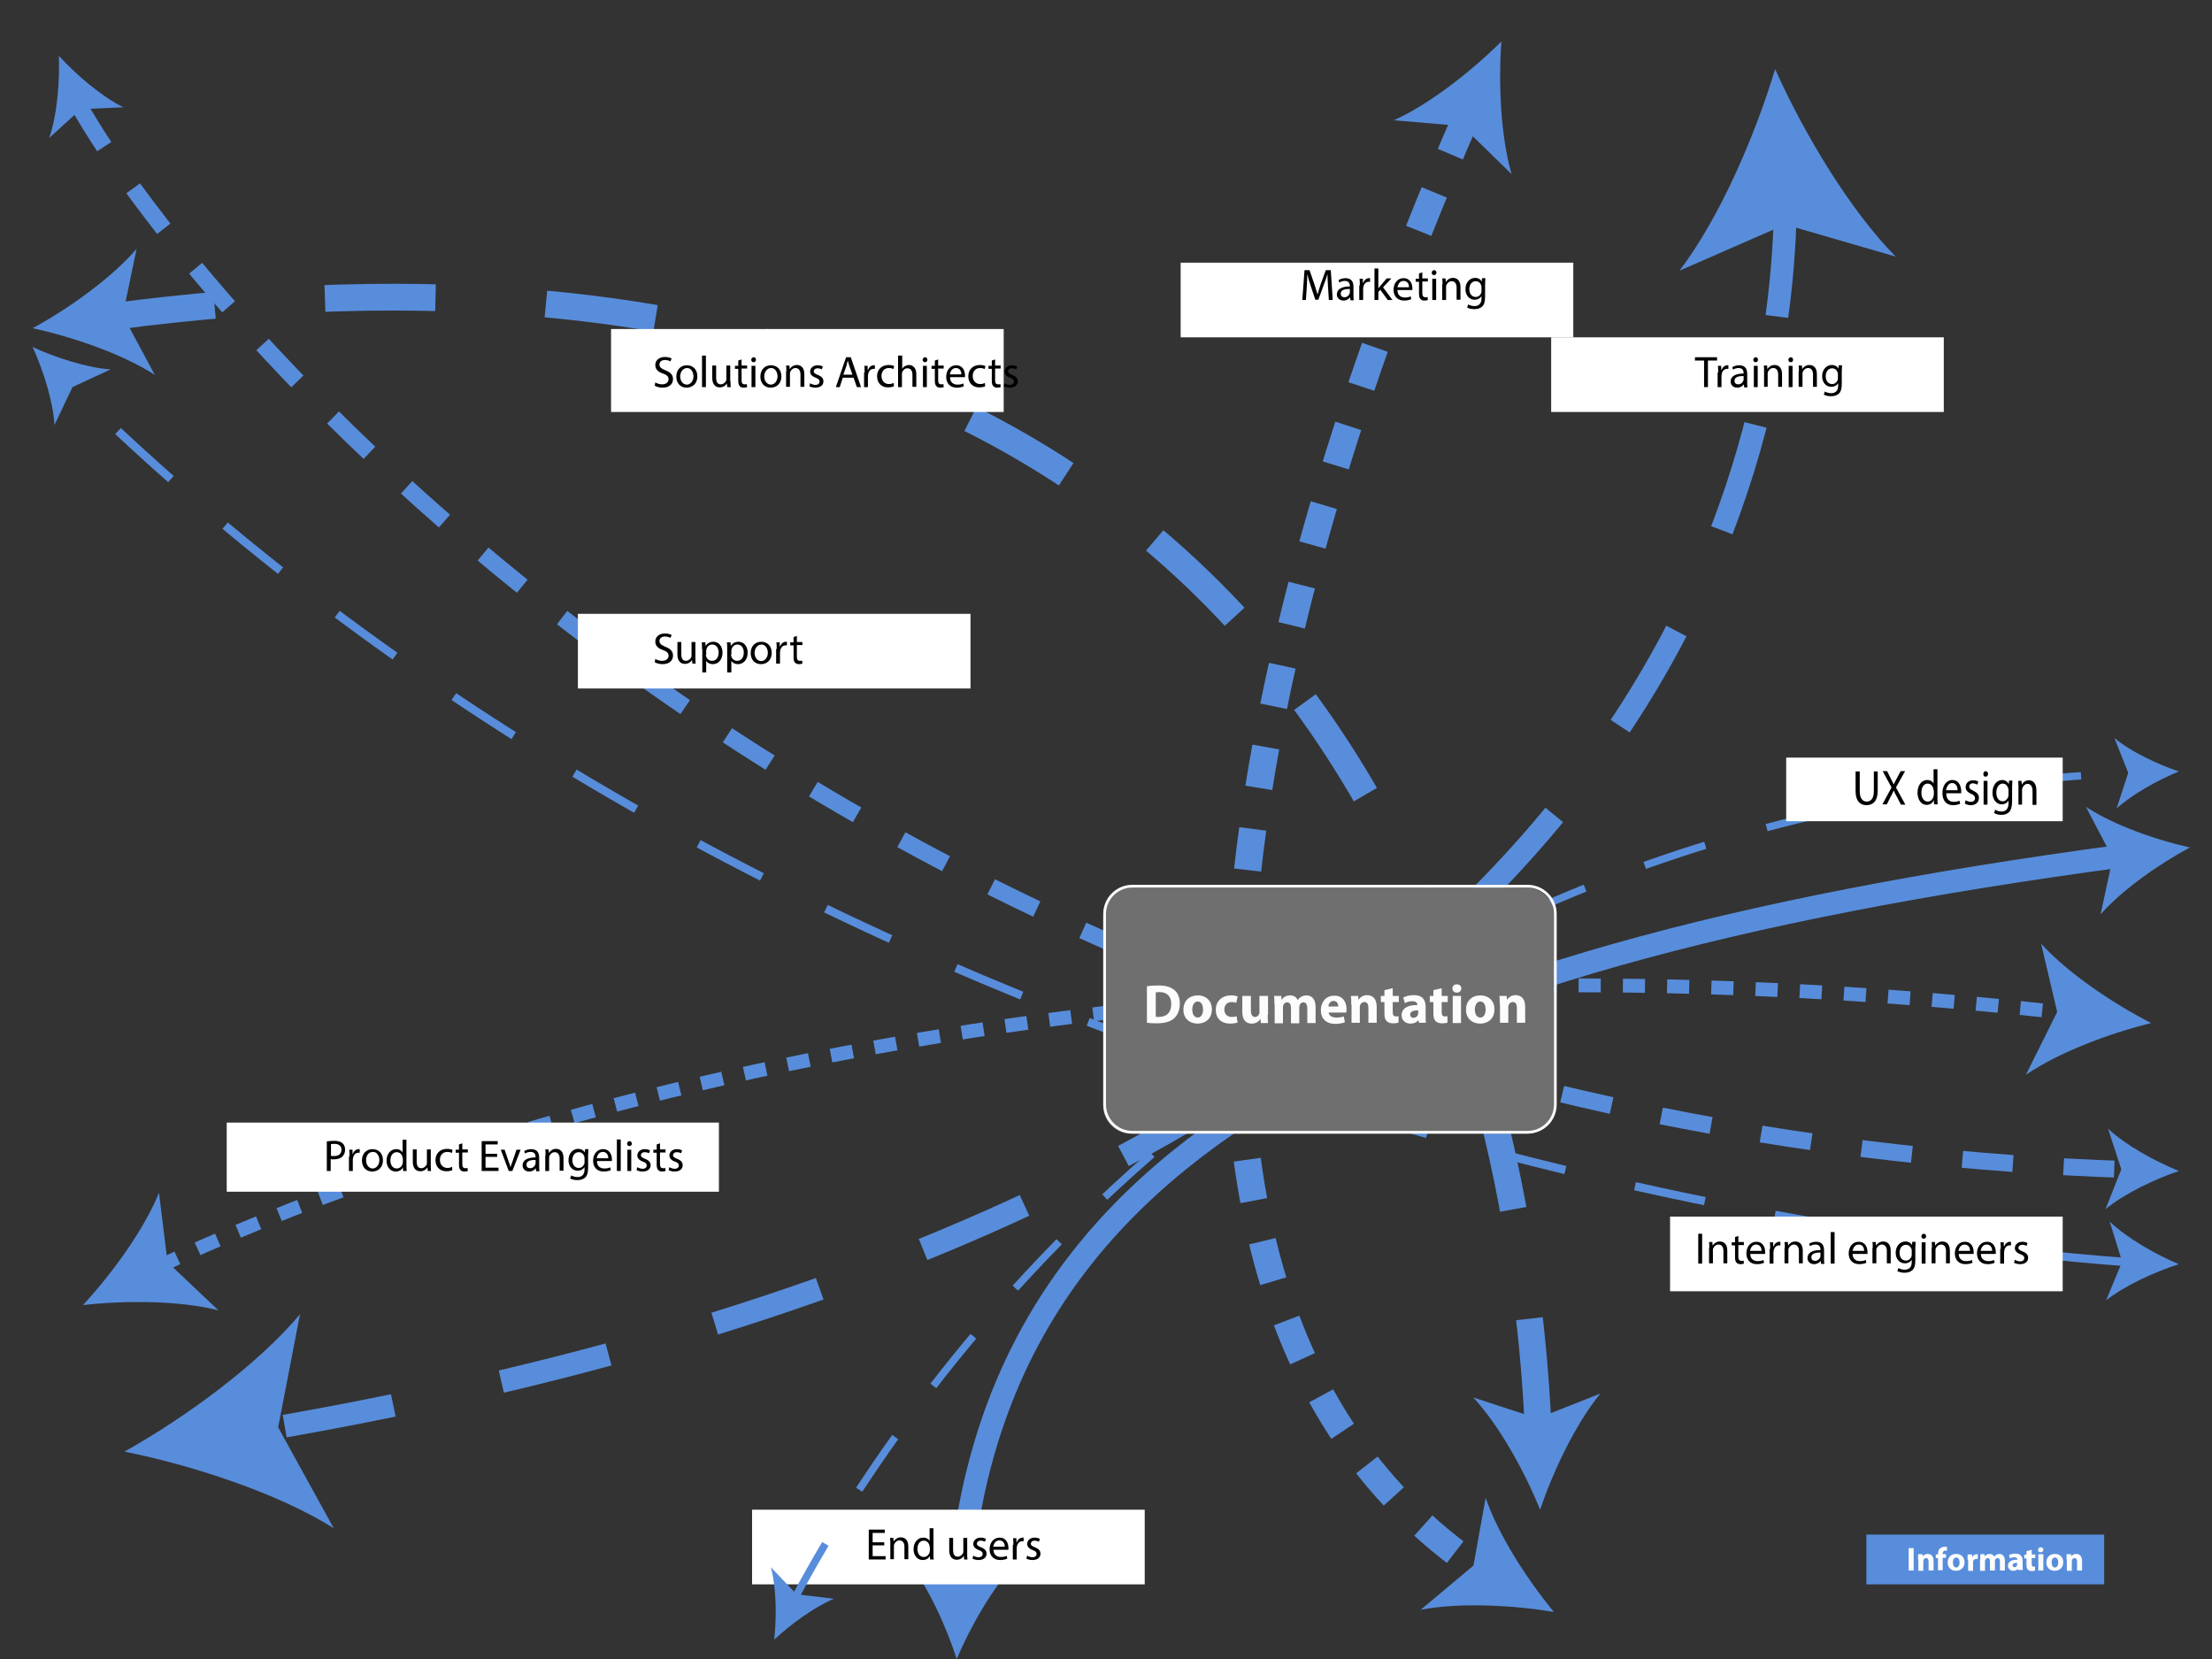 <?xml version="1.0" encoding="utf-8"?>
<!-- Generator: Adobe Illustrator 17.1.0, SVG Export Plug-In . SVG Version: 6.00 Build 0)  -->
<!DOCTYPE svg PUBLIC "-//W3C//DTD SVG 1.1//EN" "http://www.w3.org/Graphics/SVG/1.1/DTD/svg11.dtd">
<svg version="1.1" id="Layer_1" xmlns="http://www.w3.org/2000/svg" xmlns:xlink="http://www.w3.org/1999/xlink" x="0px" y="0px"
	 viewBox="0 0 800 600" enable-background="new 0 0 800 600" xml:space="preserve">
<rect x="0" y="0" width="800" height="600" fill="#333333" stroke="none"/>
<g>
	<g>
		<path fill="none" stroke="#588DDB" stroke-width="8.245" stroke-miterlimit="10" d="M346.9,575.1
			c11.9-154.1,138.9-227.8,420.4-265.5"/>
		<g>
			<path fill="#588DDB" d="M346,600c4.9-11.5,12.9-25.7,21.1-34.3l-19.9,6.2l-19.3-8C335.4,573.3,342.2,588.1,346,600z"/>
		</g>
		<g>
			<path fill="#588DDB" d="M792,306.5c-11,5.9-24.4,15.2-32.3,24.2l4.4-20.4l-9.7-18.5C764.4,298.4,779.8,303.8,792,306.5z"/>
		</g>
	</g>
</g>
<g>
	<g>
		<path fill="none" stroke="#588DDB" stroke-width="9.678" stroke-miterlimit="10" stroke-dasharray="40,40" d="M556.3,516.8
			c-4.7-106.3-50.5-463.6-515.6-402.3"/>
		<g>
			<path fill="#588DDB" d="M557,546c4.7-13.9,12.9-31.2,21.8-42l-22.8,9l-23.2-7.6C542.3,515.6,551.5,532.4,557,546z"/>
		</g>
		<g>
			<path fill="#588DDB" d="M11.8,118.7c12.9-7,28.5-18.1,37.6-28.7l-5,24L56,135.6C44.3,128,26.1,121.8,11.8,118.7z"/>
		</g>
	</g>
</g>
<g>
	<g>
		<path fill="none" stroke="#588DDB" stroke-width="6.116" stroke-miterlimit="10" stroke-dasharray="18.348,18.348" d="
			M28.1,37.4C70.8,114,314,407.5,769.5,423"/>
		<g>
			<path fill="#588DDB" d="M21.3,20.2c0.3,9.3-0.6,21.3-3.5,29.7l11.4-10.4l15.4-0.7C36.7,34.9,27.5,27,21.3,20.2z"/>
		</g>
		<g>
			<path fill="#588DDB" d="M788,423.5c-8.8,3-19.7,8.2-26.5,13.8l5.7-14.4l-4.8-14.7C768.8,414.2,779.4,420,788,423.5z"/>
		</g>
	</g>
</g>
<g>
	<g>
		<path fill="none" stroke="#588DDB" stroke-width="8.245" stroke-miterlimit="10" stroke-dasharray="40,40" d="M645.7,74.6
			c-1.7,107.4-60,358.7-551.5,442.7"/>
		<g>
			<path fill="#588DDB" d="M642,25c-7.2,23.9-20.1,53.9-34.6,72.9l38.2-16.7l40,11.6C668.8,75.8,652.2,47.8,642,25z"/>
		</g>
		<g>
			<path fill="#588DDB" d="M45,525c21.8-12.2,48.2-31.4,63.5-49.7l-7.9,40.9l20.1,36.5C100.5,540,69.5,529.9,45,525z"/>
		</g>
	</g>
</g>
<g>
	<g>
		<path fill="none" stroke="#588DDB" stroke-width="9.848" stroke-miterlimit="10" stroke-dasharray="15,15" d="M530.5,42
			c-42,94.6-165.6,411.7,5.6,526.4"/>
		<g>
			<path fill="#588DDB" d="M543,15c-10.6,10.5-25.8,22.6-38.9,28.5l24.8,2.1L546.7,63C542.7,49.3,541.9,29.9,543,15z"/>
		</g>
		<g>
			<path fill="#588DDB" d="M562,583c-14.7-2.5-34.2-3.5-48.2-0.8l19.1-16l4.4-24.5C541.9,555.2,552.5,571.5,562,583z"/>
		</g>
	</g>
</g>
<g>
	<g>
		<path fill="none" stroke="#588DDB" stroke-width="5.009" stroke-miterlimit="10" stroke-dasharray="8,8" d="M56.9,458.3
			c78.3-37,323.8-133,691.1-91.9"/>
		<g>
			<path fill="#588DDB" d="M30,472c15.1-1.7,34.9-1.7,49,1.9l-18.4-17.4l-3.1-25.1C52,444.9,40.3,460.9,30,472z"/>
		</g>
		<g>
			<path fill="#588DDB" d="M778,370c-14.7,3.6-33.3,10.5-45.3,18.7L744,366l-5.8-24.7C748,352.1,764.5,363.1,778,370z"/>
		</g>
	</g>
</g>
<rect x="561" y="122" fill="#FFFFFF" width="142" height="27"/>
<rect x="209" y="222" fill="#FFFFFF" width="142" height="27"/>
<g>
	<path d="M237,238.3c0.6,0.4,1.5,0.7,2.5,0.7c1.4,0,2.3-0.8,2.3-1.8c0-1-0.6-1.6-2-2.1c-1.8-0.6-2.8-1.5-2.8-3.1
		c0-1.7,1.4-2.9,3.5-2.9c1.1,0,1.9,0.3,2.4,0.5l-0.4,1.1c-0.4-0.2-1.1-0.5-2-0.5c-1.5,0-2,0.9-2,1.6c0,1,0.7,1.5,2.1,2.1
		c1.8,0.7,2.8,1.6,2.8,3.2c0,1.7-1.2,3.1-3.8,3.1c-1,0-2.2-0.3-2.8-0.7L237,238.3z"/>
	<path d="M251.5,237.9c0,0.8,0,1.5,0.1,2.1h-1.2l-0.1-1.3h0c-0.4,0.6-1.2,1.4-2.6,1.4c-1.2,0-2.7-0.7-2.7-3.4v-4.5h1.4v4.3
		c0,1.5,0.4,2.5,1.7,2.5c0.9,0,1.6-0.7,1.9-1.3c0.1-0.2,0.1-0.5,0.1-0.7v-4.8h1.4V237.9z"/>
	<path d="M253.9,234.8c0-1,0-1.8-0.1-2.5h1.3l0.1,1.3h0c0.6-0.9,1.5-1.5,2.8-1.5c1.9,0,3.3,1.6,3.3,3.9c0,2.8-1.7,4.2-3.5,4.2
		c-1,0-1.9-0.4-2.4-1.2h0v4.2h-1.4V234.8z M255.3,236.8c0,0.2,0,0.4,0.1,0.6c0.3,1,1.1,1.6,2.1,1.6c1.5,0,2.4-1.2,2.4-3
		c0-1.6-0.8-2.9-2.3-2.9c-1,0-1.9,0.7-2.1,1.7c0,0.2-0.1,0.4-0.1,0.6V236.8z"/>
	<path d="M263,234.8c0-1,0-1.8-0.1-2.5h1.3l0.1,1.3h0c0.6-0.9,1.5-1.5,2.8-1.5c1.9,0,3.3,1.6,3.3,3.9c0,2.8-1.7,4.2-3.5,4.2
		c-1,0-1.9-0.4-2.4-1.2h0v4.2H263V234.8z M264.4,236.8c0,0.2,0,0.4,0.1,0.6c0.3,1,1.1,1.6,2.1,1.6c1.5,0,2.4-1.2,2.4-3
		c0-1.6-0.8-2.9-2.3-2.9c-1,0-1.9,0.7-2.1,1.7c0,0.2-0.1,0.4-0.1,0.6V236.8z"/>
	<path d="M279.1,236.1c0,2.9-2,4.1-3.9,4.1c-2.1,0-3.7-1.5-3.7-4c0-2.6,1.7-4.1,3.8-4.1C277.6,232.1,279.1,233.7,279.1,236.1z
		 M272.9,236.1c0,1.7,1,3,2.4,3c1.3,0,2.4-1.3,2.4-3c0-1.3-0.7-3-2.3-3S272.9,234.7,272.9,236.1z"/>
	<path d="M280.9,234.7c0-0.9,0-1.7-0.1-2.4h1.2l0,1.5h0.1c0.4-1,1.2-1.7,2.1-1.7c0.2,0,0.3,0,0.4,0v1.3c-0.1,0-0.3,0-0.5,0
		c-1,0-1.7,0.8-1.9,1.8c0,0.2-0.1,0.4-0.1,0.7v4.1h-1.4V234.7z"/>
	<path d="M288.2,230v2.2h2v1.1h-2v4.2c0,1,0.3,1.5,1.1,1.5c0.4,0,0.6,0,0.8-0.1l0.1,1.1c-0.3,0.1-0.7,0.2-1.2,0.2
		c-0.7,0-1.2-0.2-1.5-0.6c-0.4-0.4-0.5-1.1-0.5-2v-4.2h-1.2v-1.1h1.2v-1.9L288.2,230z"/>
</g>
<rect x="82" y="406" fill="#FFFFFF" width="178" height="25"/>
<rect x="427" y="95" fill="#FFFFFF" width="142" height="27"/>
<g>
	<path d="M480.3,103.8c-0.1-1.5-0.2-3.3-0.2-4.7h0c-0.4,1.3-0.8,2.6-1.4,4.1l-1.9,5.2h-1.1l-1.7-5.1c-0.5-1.5-0.9-2.9-1.2-4.2h0
		c0,1.3-0.1,3.2-0.2,4.8l-0.3,4.6h-1.3l0.8-10.8h1.8l1.8,5.2c0.4,1.3,0.8,2.5,1.1,3.6h0c0.3-1.1,0.7-2.3,1.1-3.6l1.9-5.2h1.8
		l0.7,10.8h-1.4L480.3,103.8z"/>
	<path d="M488.4,108.5l-0.1-1h0c-0.4,0.6-1.3,1.2-2.4,1.2c-1.6,0-2.4-1.1-2.4-2.2c0-1.9,1.7-2.9,4.7-2.9v-0.2c0-0.6-0.2-1.8-1.8-1.8
		c-0.7,0-1.5,0.2-2,0.6l-0.3-0.9c0.6-0.4,1.6-0.7,2.5-0.7c2.4,0,2.9,1.6,2.9,3.2v2.9c0,0.7,0,1.3,0.1,1.9H488.4z M488.2,104.5
		c-1.5,0-3.3,0.2-3.3,1.7c0,0.9,0.6,1.3,1.3,1.3c1,0,1.6-0.6,1.9-1.3c0-0.1,0.1-0.3,0.1-0.4V104.5z"/>
	<path d="M491.8,103.2c0-0.9,0-1.7-0.1-2.4h1.2l0,1.5h0.1c0.4-1,1.2-1.7,2.1-1.7c0.2,0,0.3,0,0.4,0v1.3c-0.1,0-0.3,0-0.5,0
		c-1,0-1.7,0.8-1.9,1.8c0,0.2-0.1,0.4-0.1,0.7v4.1h-1.4V103.2z"/>
	<path d="M498.5,104.3L498.5,104.3c0.2-0.3,0.5-0.6,0.7-0.9l2.3-2.7h1.7l-3,3.2l3.4,4.6h-1.7l-2.7-3.7l-0.7,0.8v2.9h-1.4V97.1h1.4
		V104.3z"/>
	<path d="M505.4,104.9c0,1.9,1.2,2.7,2.7,2.7c1,0,1.6-0.2,2.1-0.4l0.2,1c-0.5,0.2-1.3,0.5-2.6,0.5c-2.4,0-3.8-1.6-3.8-3.9
		s1.4-4.2,3.6-4.2c2.5,0,3.2,2.2,3.2,3.6c0,0.3,0,0.5,0,0.7H505.4z M509.6,103.9c0-0.9-0.4-2.3-2-2.3c-1.4,0-2,1.3-2.2,2.3H509.6z"
		/>
	<path d="M514.4,98.5v2.2h2v1.1h-2v4.2c0,1,0.3,1.5,1.1,1.5c0.4,0,0.6,0,0.8-0.1l0.1,1.1c-0.3,0.1-0.7,0.2-1.2,0.2
		c-0.7,0-1.2-0.2-1.5-0.6c-0.4-0.4-0.5-1.1-0.5-2v-4.2h-1.2v-1.1h1.2v-1.9L514.4,98.5z"/>
	<path d="M519.5,98.6c0,0.5-0.3,0.9-0.9,0.9c-0.5,0-0.8-0.4-0.8-0.9c0-0.5,0.4-0.9,0.9-0.9C519.2,97.7,519.5,98.1,519.5,98.6z
		 M518,108.5v-7.7h1.4v7.7H518z"/>
	<path d="M521.7,102.8c0-0.8,0-1.5-0.1-2.1h1.2l0.1,1.3h0c0.4-0.7,1.3-1.5,2.6-1.5c1.1,0,2.7,0.6,2.7,3.3v4.6h-1.4V104
		c0-1.2-0.5-2.3-1.8-2.3c-0.9,0-1.6,0.7-1.9,1.4c-0.1,0.2-0.1,0.4-0.1,0.7v4.7h-1.4V102.8z"/>
	<path d="M537.2,100.8c0,0.6-0.1,1.2-0.1,2.1v4.5c0,1.8-0.4,2.9-1.1,3.5c-0.8,0.7-1.8,0.9-2.8,0.9c-0.9,0-2-0.2-2.6-0.6l0.4-1.1
		c0.5,0.3,1.3,0.6,2.3,0.6c1.4,0,2.5-0.8,2.5-2.7v-0.9h0c-0.4,0.7-1.3,1.3-2.5,1.3c-1.9,0-3.3-1.6-3.3-3.8c0-2.6,1.7-4.1,3.5-4.1
		c1.3,0,2.1,0.7,2.4,1.3h0l0.1-1.2H537.2z M535.8,103.8c0-0.2,0-0.4-0.1-0.6c-0.3-0.8-0.9-1.5-2-1.5c-1.3,0-2.3,1.1-2.3,2.9
		c0,1.5,0.8,2.8,2.3,2.8c0.9,0,1.6-0.5,2-1.4c0.1-0.2,0.1-0.5,0.1-0.8V103.8z"/>
</g>
<g>
	<path d="M118.2,412.8c0.7-0.1,1.6-0.2,2.7-0.2c1.4,0,2.4,0.3,3,0.9c0.6,0.5,0.9,1.3,0.9,2.3c0,1-0.3,1.7-0.8,2.3
		c-0.7,0.8-1.9,1.2-3.3,1.2c-0.4,0-0.8,0-1.1-0.1v4.3h-1.4V412.8z M119.6,418c0.3,0.1,0.7,0.1,1.2,0.1c1.7,0,2.7-0.8,2.7-2.3
		c0-1.4-1-2.1-2.5-2.1c-0.6,0-1.1,0-1.3,0.1V418z"/>
	<path d="M126.4,418.2c0-0.9,0-1.7-0.1-2.4h1.2l0,1.5h0.1c0.4-1,1.2-1.7,2.1-1.7c0.2,0,0.3,0,0.4,0v1.3c-0.1,0-0.3,0-0.5,0
		c-1,0-1.7,0.8-1.9,1.8c0,0.2-0.1,0.4-0.1,0.7v4.1h-1.4V418.2z"/>
	<path d="M138.5,419.6c0,2.9-2,4.1-3.9,4.1c-2.1,0-3.7-1.5-3.7-4c0-2.6,1.7-4.1,3.8-4.1C137,415.6,138.5,417.2,138.5,419.6z
		 M132.4,419.6c0,1.7,1,3,2.4,3c1.3,0,2.4-1.3,2.4-3c0-1.3-0.7-3-2.3-3C133.1,416.6,132.4,418.2,132.4,419.6z"/>
	<path d="M147,412.1v9.4c0,0.7,0,1.5,0.1,2h-1.3l-0.1-1.3h0c-0.4,0.9-1.4,1.5-2.6,1.5c-1.9,0-3.3-1.6-3.3-3.9c0-2.6,1.6-4.2,3.5-4.2
		c1.2,0,2,0.6,2.3,1.2h0v-4.6H147z M145.6,418.9c0-0.2,0-0.4-0.1-0.6c-0.2-0.9-1-1.6-2-1.6c-1.5,0-2.3,1.3-2.3,3
		c0,1.6,0.8,2.9,2.3,2.9c0.9,0,1.8-0.6,2.1-1.7c0-0.2,0.1-0.4,0.1-0.6V418.9z"/>
	<path d="M155.8,421.4c0,0.8,0,1.5,0.1,2.1h-1.2l-0.1-1.3h0c-0.4,0.6-1.2,1.4-2.6,1.4c-1.2,0-2.7-0.7-2.7-3.4v-4.5h1.4v4.3
		c0,1.5,0.4,2.5,1.7,2.5c0.9,0,1.6-0.7,1.9-1.3c0.1-0.2,0.1-0.5,0.1-0.7v-4.8h1.4V421.4z"/>
	<path d="M163.6,423.2c-0.4,0.2-1.2,0.4-2.2,0.4c-2.3,0-3.9-1.6-3.9-4c0-2.4,1.6-4.1,4.2-4.1c0.8,0,1.6,0.2,2,0.4l-0.3,1.1
		c-0.3-0.2-0.9-0.4-1.6-0.4c-1.8,0-2.7,1.3-2.7,2.9c0,1.8,1.2,2.9,2.7,2.9c0.8,0,1.3-0.2,1.7-0.4L163.6,423.2z"/>
	<path d="M167.2,413.5v2.2h2v1.1h-2v4.2c0,1,0.3,1.5,1.1,1.5c0.4,0,0.6,0,0.8-0.1l0.1,1.1c-0.3,0.1-0.7,0.2-1.2,0.2
		c-0.7,0-1.2-0.2-1.5-0.6c-0.4-0.4-0.5-1.1-0.5-2v-4.2h-1.2v-1.1h1.2v-1.9L167.2,413.5z"/>
	<path d="M179.8,418.4h-4.2v3.9h4.7v1.2h-6.1v-10.8h5.8v1.2h-4.4v3.4h4.2V418.4z"/>
	<path d="M182.5,415.8l1.5,4.4c0.3,0.7,0.5,1.3,0.6,2h0c0.2-0.6,0.4-1.3,0.7-2l1.5-4.4h1.5l-3,7.7h-1.3l-2.9-7.7H182.5z"/>
	<path d="M193.9,423.5l-0.1-1h0c-0.4,0.6-1.3,1.2-2.4,1.2c-1.6,0-2.4-1.1-2.4-2.2c0-1.9,1.7-2.9,4.7-2.9v-0.2c0-0.6-0.2-1.8-1.8-1.8
		c-0.7,0-1.5,0.2-2,0.6l-0.3-0.9c0.6-0.4,1.6-0.7,2.5-0.7c2.4,0,2.9,1.6,2.9,3.2v2.9c0,0.7,0,1.3,0.1,1.9H193.9z M193.7,419.5
		c-1.5,0-3.3,0.2-3.3,1.7c0,0.9,0.6,1.3,1.3,1.3c1,0,1.6-0.6,1.9-1.3c0-0.1,0.1-0.3,0.1-0.4V419.5z"/>
	<path d="M197.3,417.8c0-0.8,0-1.5-0.1-2.1h1.2l0.1,1.3h0c0.4-0.7,1.3-1.5,2.6-1.5c1.1,0,2.7,0.6,2.7,3.3v4.6h-1.4V419
		c0-1.2-0.5-2.3-1.8-2.3c-0.9,0-1.6,0.7-1.9,1.4c-0.1,0.2-0.1,0.4-0.1,0.7v4.7h-1.4V417.8z"/>
	<path d="M212.8,415.8c0,0.6-0.1,1.2-0.1,2.1v4.5c0,1.8-0.4,2.9-1.1,3.5c-0.8,0.7-1.8,0.9-2.8,0.9c-0.9,0-2-0.2-2.6-0.6l0.4-1.1
		c0.5,0.3,1.3,0.6,2.3,0.6c1.4,0,2.5-0.8,2.5-2.7v-0.9h0c-0.4,0.7-1.3,1.3-2.5,1.3c-1.9,0-3.3-1.6-3.3-3.8c0-2.6,1.7-4.1,3.5-4.1
		c1.3,0,2.1,0.7,2.4,1.3h0l0.1-1.2H212.8z M211.4,418.8c0-0.2,0-0.4-0.1-0.6c-0.3-0.8-0.9-1.5-2-1.5c-1.3,0-2.3,1.1-2.3,2.9
		c0,1.5,0.8,2.8,2.3,2.8c0.9,0,1.6-0.5,2-1.4c0.1-0.2,0.1-0.5,0.1-0.8V418.8z"/>
	<path d="M215.9,419.9c0,1.9,1.2,2.7,2.7,2.7c1,0,1.6-0.2,2.1-0.4l0.2,1c-0.5,0.2-1.3,0.5-2.6,0.5c-2.4,0-3.8-1.6-3.8-3.9
		s1.4-4.2,3.6-4.2c2.5,0,3.2,2.2,3.2,3.6c0,0.3,0,0.5,0,0.7H215.9z M220,418.9c0-0.9-0.4-2.3-2-2.3c-1.4,0-2,1.3-2.2,2.3H220z"/>
	<path d="M223.1,412.1h1.4v11.4h-1.4V412.1z"/>
	<path d="M228.5,413.6c0,0.5-0.3,0.9-0.9,0.9c-0.5,0-0.8-0.4-0.8-0.9c0-0.5,0.4-0.9,0.9-0.9C228.1,412.7,228.5,413.1,228.5,413.6z
		 M226.9,423.5v-7.7h1.4v7.7H226.9z"/>
	<path d="M230.5,422.1c0.4,0.3,1.2,0.6,1.9,0.6c1,0,1.5-0.5,1.5-1.2c0-0.7-0.4-1-1.4-1.4c-1.4-0.5-2-1.3-2-2.2c0-1.2,1-2.3,2.7-2.3
		c0.8,0,1.5,0.2,1.9,0.5l-0.4,1c-0.3-0.2-0.9-0.4-1.6-0.4c-0.8,0-1.3,0.5-1.3,1.1c0,0.6,0.5,0.9,1.5,1.3c1.3,0.5,2,1.2,2,2.3
		c0,1.4-1.1,2.3-2.9,2.3c-0.8,0-1.6-0.2-2.2-0.5L230.5,422.1z"/>
	<path d="M238.7,413.5v2.2h2v1.1h-2v4.2c0,1,0.3,1.5,1.1,1.5c0.4,0,0.6,0,0.8-0.1l0.1,1.1c-0.3,0.1-0.7,0.2-1.2,0.2
		c-0.7,0-1.2-0.2-1.5-0.6c-0.4-0.4-0.5-1.1-0.5-2v-4.2h-1.2v-1.1h1.2v-1.9L238.7,413.5z"/>
	<path d="M242.1,422.1c0.4,0.3,1.2,0.6,1.9,0.6c1,0,1.5-0.5,1.5-1.2c0-0.7-0.4-1-1.4-1.4c-1.4-0.5-2-1.3-2-2.2c0-1.2,1-2.3,2.7-2.3
		c0.8,0,1.5,0.2,1.9,0.5l-0.4,1c-0.3-0.2-0.9-0.4-1.6-0.4c-0.8,0-1.3,0.5-1.3,1.1c0,0.6,0.5,0.9,1.5,1.3c1.3,0.5,2,1.2,2,2.3
		c0,1.4-1.1,2.3-2.9,2.3c-0.8,0-1.6-0.2-2.2-0.5L242.1,422.1z"/>
</g>
<g>
	<path d="M616.3,130.4H613v-1.2h8v1.2h-3.3v9.6h-1.4V130.4z"/>
	<path d="M621.4,134.7c0-0.9,0-1.7-0.1-2.4h1.2l0,1.5h0.1c0.4-1,1.2-1.7,2.1-1.7c0.2,0,0.3,0,0.4,0v1.3c-0.1,0-0.3,0-0.5,0
		c-1,0-1.7,0.8-1.9,1.8c0,0.2-0.1,0.4-0.1,0.7v4.1h-1.4V134.7z"/>
	<path d="M630.8,140l-0.1-1h0c-0.4,0.6-1.3,1.2-2.4,1.2c-1.6,0-2.4-1.1-2.4-2.2c0-1.9,1.7-2.9,4.7-2.9v-0.2c0-0.6-0.2-1.8-1.8-1.8
		c-0.7,0-1.5,0.2-2,0.6l-0.3-0.9c0.6-0.4,1.6-0.7,2.5-0.7c2.4,0,2.9,1.6,2.9,3.2v2.9c0,0.7,0,1.3,0.1,1.9H630.8z M630.6,136
		c-1.5,0-3.3,0.2-3.3,1.7c0,0.9,0.6,1.3,1.3,1.3c1,0,1.6-0.6,1.9-1.3c0-0.1,0.1-0.3,0.1-0.4V136z"/>
	<path d="M635.8,130.1c0,0.5-0.3,0.9-0.9,0.9c-0.5,0-0.8-0.4-0.8-0.9c0-0.5,0.4-0.9,0.9-0.9C635.5,129.2,635.8,129.6,635.8,130.1z
		 M634.3,140v-7.7h1.4v7.7H634.3z"/>
	<path d="M638,134.3c0-0.8,0-1.5-0.1-2.1h1.2l0.1,1.3h0c0.4-0.7,1.3-1.5,2.6-1.5c1.1,0,2.7,0.6,2.7,3.3v4.6h-1.4v-4.5
		c0-1.2-0.5-2.3-1.8-2.3c-0.9,0-1.6,0.7-1.9,1.4c-0.1,0.2-0.1,0.4-0.1,0.7v4.7H638V134.3z"/>
	<path d="M648.5,130.1c0,0.5-0.3,0.9-0.9,0.9c-0.5,0-0.8-0.4-0.8-0.9c0-0.5,0.4-0.9,0.9-0.9C648.1,129.2,648.5,129.6,648.5,130.1z
		 M646.9,140v-7.7h1.4v7.7H646.9z"/>
	<path d="M650.6,134.3c0-0.8,0-1.5-0.1-2.1h1.2l0.1,1.3h0c0.4-0.7,1.3-1.5,2.6-1.5c1.1,0,2.7,0.6,2.7,3.3v4.6h-1.4v-4.5
		c0-1.2-0.5-2.3-1.8-2.3c-0.9,0-1.6,0.7-1.9,1.4c-0.1,0.2-0.1,0.4-0.1,0.7v4.7h-1.4V134.3z"/>
	<path d="M666.2,132.3c0,0.6-0.1,1.2-0.1,2.1v4.5c0,1.8-0.4,2.9-1.1,3.5c-0.8,0.7-1.8,0.9-2.8,0.9c-0.9,0-2-0.2-2.6-0.6l0.4-1.1
		c0.5,0.3,1.3,0.6,2.3,0.6c1.4,0,2.5-0.8,2.5-2.7v-0.9h0c-0.4,0.7-1.3,1.3-2.5,1.3c-1.9,0-3.3-1.6-3.3-3.8c0-2.6,1.7-4.1,3.5-4.1
		c1.3,0,2.1,0.7,2.4,1.3h0l0.1-1.2H666.2z M664.7,135.3c0-0.2,0-0.4-0.1-0.6c-0.3-0.8-0.9-1.5-2-1.5c-1.3,0-2.3,1.1-2.3,2.9
		c0,1.5,0.8,2.8,2.3,2.8c0.9,0,1.6-0.5,2-1.4c0.1-0.2,0.1-0.5,0.1-0.8V135.3z"/>
</g>
<rect x="221" y="119" fill="#FFFFFF" width="142" height="30"/>
<g>
	<path d="M237,138.3c0.6,0.4,1.5,0.7,2.5,0.7c1.4,0,2.3-0.8,2.3-1.8c0-1-0.6-1.6-2-2.1c-1.8-0.6-2.8-1.5-2.8-3.1
		c0-1.7,1.4-2.9,3.5-2.9c1.1,0,1.9,0.3,2.4,0.5l-0.4,1.1c-0.4-0.2-1.1-0.5-2-0.5c-1.5,0-2,0.9-2,1.6c0,1,0.7,1.5,2.1,2.1
		c1.8,0.7,2.8,1.6,2.8,3.2c0,1.7-1.2,3.1-3.8,3.1c-1,0-2.2-0.3-2.8-0.7L237,138.3z"/>
	<path d="M252.2,136.1c0,2.9-2,4.1-3.9,4.1c-2.1,0-3.7-1.5-3.7-4c0-2.6,1.7-4.1,3.8-4.1C250.7,132.1,252.2,133.7,252.2,136.1z
		 M246,136.1c0,1.7,1,3,2.4,3c1.3,0,2.4-1.3,2.4-3c0-1.3-0.7-3-2.3-3S246,134.7,246,136.1z"/>
	<path d="M253.9,128.6h1.4V140h-1.4V128.6z"/>
	<path d="M264.2,137.9c0,0.8,0,1.5,0.1,2.1H263l-0.1-1.3h0c-0.4,0.6-1.2,1.4-2.6,1.4c-1.2,0-2.7-0.7-2.7-3.4v-4.5h1.4v4.3
		c0,1.5,0.4,2.5,1.7,2.5c0.9,0,1.6-0.7,1.9-1.3c0.1-0.2,0.1-0.5,0.1-0.7v-4.8h1.4V137.9z"/>
	<path d="M268.2,130v2.2h2v1.1h-2v4.2c0,1,0.3,1.5,1.1,1.5c0.4,0,0.6,0,0.8-0.1l0.1,1.1c-0.3,0.1-0.7,0.2-1.2,0.2
		c-0.7,0-1.2-0.2-1.5-0.6c-0.4-0.4-0.5-1.1-0.5-2v-4.2h-1.2v-1.1h1.2v-1.9L268.2,130z"/>
	<path d="M273.4,130.1c0,0.5-0.3,0.9-0.9,0.9c-0.5,0-0.8-0.4-0.8-0.9c0-0.5,0.4-0.9,0.9-0.9C273.1,129.2,273.4,129.6,273.4,130.1z
		 M271.8,140v-7.7h1.4v7.7H271.8z"/>
	<path d="M282.6,136.1c0,2.9-2,4.1-3.9,4.1c-2.1,0-3.7-1.5-3.7-4c0-2.6,1.7-4.1,3.8-4.1C281.1,132.1,282.6,133.7,282.6,136.1z
		 M276.4,136.1c0,1.7,1,3,2.4,3c1.3,0,2.4-1.3,2.4-3c0-1.3-0.7-3-2.3-3S276.4,134.7,276.4,136.1z"/>
	<path d="M284.4,134.3c0-0.8,0-1.5-0.1-2.1h1.2l0.1,1.3h0c0.4-0.7,1.3-1.5,2.6-1.5c1.1,0,2.7,0.6,2.7,3.3v4.6h-1.4v-4.5
		c0-1.2-0.5-2.3-1.8-2.3c-0.9,0-1.6,0.7-1.9,1.4c-0.1,0.2-0.1,0.4-0.1,0.7v4.7h-1.4V134.3z"/>
	<path d="M293,138.6c0.4,0.3,1.2,0.6,1.9,0.6c1,0,1.5-0.5,1.5-1.2c0-0.7-0.4-1-1.4-1.4c-1.4-0.5-2-1.3-2-2.2c0-1.2,1-2.3,2.7-2.3
		c0.8,0,1.5,0.2,1.9,0.5l-0.4,1c-0.3-0.2-0.9-0.4-1.6-0.4c-0.8,0-1.3,0.5-1.3,1.1c0,0.6,0.5,0.9,1.5,1.3c1.3,0.5,2,1.2,2,2.3
		c0,1.4-1.1,2.3-2.9,2.3c-0.8,0-1.6-0.2-2.2-0.5L293,138.6z"/>
	<path d="M304.8,136.6l-1.1,3.4h-1.4l3.7-10.8h1.7l3.7,10.8h-1.5l-1.2-3.4H304.8z M308.3,135.5l-1.1-3.1c-0.2-0.7-0.4-1.3-0.6-2h0
		c-0.2,0.6-0.3,1.3-0.5,2l-1.1,3.1H308.3z"/>
	<path d="M312.7,134.7c0-0.9,0-1.7-0.1-2.4h1.2l0,1.5h0.1c0.4-1,1.2-1.7,2.1-1.7c0.2,0,0.3,0,0.4,0v1.3c-0.1,0-0.3,0-0.5,0
		c-1,0-1.7,0.8-1.9,1.8c0,0.2-0.1,0.4-0.1,0.7v4.1h-1.4V134.7z"/>
	<path d="M323.3,139.7c-0.4,0.2-1.2,0.4-2.2,0.4c-2.3,0-3.9-1.6-3.9-4c0-2.4,1.6-4.1,4.2-4.1c0.8,0,1.6,0.2,2,0.4l-0.3,1.1
		c-0.3-0.2-0.9-0.4-1.6-0.4c-1.8,0-2.7,1.3-2.7,2.9c0,1.8,1.2,2.9,2.7,2.9c0.8,0,1.3-0.2,1.7-0.4L323.3,139.7z"/>
	<path d="M324.9,128.6h1.4v4.8h0c0.2-0.4,0.6-0.8,1-1c0.4-0.2,0.9-0.4,1.4-0.4c1,0,2.7,0.6,2.7,3.3v4.6h-1.4v-4.4
		c0-1.2-0.5-2.3-1.8-2.3c-0.9,0-1.6,0.6-1.9,1.4c-0.1,0.2-0.1,0.4-0.1,0.7v4.7h-1.4V128.6z"/>
	<path d="M335.4,130.1c0,0.5-0.3,0.9-0.9,0.9c-0.5,0-0.8-0.4-0.8-0.9c0-0.5,0.4-0.9,0.9-0.9C335.1,129.2,335.4,129.6,335.4,130.1z
		 M333.8,140v-7.7h1.4v7.7H333.8z"/>
	<path d="M339.3,130v2.2h2v1.1h-2v4.2c0,1,0.3,1.5,1.1,1.5c0.4,0,0.6,0,0.8-0.1l0.1,1.1c-0.3,0.1-0.7,0.2-1.2,0.2
		c-0.7,0-1.2-0.2-1.5-0.6c-0.4-0.4-0.5-1.1-0.5-2v-4.2h-1.2v-1.1h1.2v-1.9L339.3,130z"/>
	<path d="M343.6,136.4c0,1.9,1.2,2.7,2.7,2.7c1,0,1.6-0.2,2.1-0.4l0.2,1c-0.5,0.2-1.3,0.5-2.6,0.5c-2.4,0-3.8-1.6-3.8-3.9
		s1.4-4.2,3.6-4.2c2.5,0,3.2,2.2,3.2,3.6c0,0.3,0,0.5,0,0.7H343.6z M347.7,135.4c0-0.9-0.4-2.3-2-2.3c-1.4,0-2,1.3-2.2,2.3H347.7z"
		/>
	<path d="M356.3,139.7c-0.4,0.2-1.2,0.4-2.2,0.4c-2.3,0-3.9-1.6-3.9-4c0-2.4,1.6-4.1,4.2-4.1c0.8,0,1.6,0.2,2,0.4l-0.3,1.1
		c-0.3-0.2-0.9-0.4-1.6-0.4c-1.8,0-2.7,1.3-2.7,2.9c0,1.8,1.2,2.9,2.7,2.9c0.8,0,1.3-0.2,1.7-0.4L356.3,139.7z"/>
	<path d="M359.9,130v2.2h2v1.1h-2v4.2c0,1,0.3,1.5,1.1,1.5c0.4,0,0.6,0,0.8-0.1l0.1,1.1c-0.3,0.1-0.7,0.2-1.2,0.2
		c-0.7,0-1.2-0.2-1.5-0.6c-0.4-0.4-0.5-1.1-0.5-2v-4.2h-1.2v-1.1h1.2v-1.9L359.9,130z"/>
	<path d="M363.3,138.6c0.4,0.3,1.2,0.6,1.9,0.6c1,0,1.5-0.5,1.5-1.2c0-0.7-0.4-1-1.4-1.4c-1.4-0.5-2-1.3-2-2.2c0-1.2,1-2.3,2.7-2.3
		c0.8,0,1.5,0.2,1.9,0.5l-0.4,1c-0.3-0.2-0.9-0.4-1.6-0.4c-0.8,0-1.3,0.5-1.3,1.1c0,0.6,0.5,0.9,1.5,1.3c1.3,0.5,2,1.2,2,2.3
		c0,1.4-1.1,2.3-2.9,2.3c-0.8,0-1.6-0.2-2.2-0.5L363.3,138.6z"/>
</g>
<g>
	<g>
		<path fill="none" stroke="#588DDB" stroke-width="3" stroke-miterlimit="10" stroke-dasharray="25.835,25.835" d="M769.9,456.5
			c-88.1-6.1-477.1-52.7-745.4-318.1"/>
		<g>
			<path fill="#588DDB" d="M788,457.2c-8.4-3.5-18.7-9.4-25-15.4l4.5,14.5l-5.8,14C768.5,464.9,779.3,460,788,457.2z"/>
		</g>
		<g>
			<path fill="#588DDB" d="M11.8,125.5c8.2,3.8,19.5,7.5,28.2,8.1L26.2,140l-6.5,13.7C19.2,145.1,15.6,133.8,11.8,125.5z"/>
		</g>
	</g>
</g>
<rect x="272" y="546" fill="#FFFFFF" width="142" height="27"/>
<g>
	<path d="M319.8,558.9h-4.2v3.9h4.7v1.2h-6.1v-10.8h5.8v1.2h-4.4v3.4h4.2V558.9z"/>
	<path d="M322,558.3c0-0.8,0-1.5-0.1-2.1h1.2l0.1,1.3h0c0.4-0.7,1.3-1.5,2.6-1.5c1.1,0,2.7,0.6,2.7,3.3v4.6h-1.4v-4.5
		c0-1.2-0.5-2.3-1.8-2.3c-0.9,0-1.6,0.7-1.9,1.4c-0.1,0.2-0.1,0.4-0.1,0.7v4.7H322V558.3z"/>
	<path d="M337.6,552.6v9.4c0,0.7,0,1.5,0.1,2h-1.3l-0.1-1.3h0c-0.4,0.9-1.4,1.5-2.6,1.5c-1.9,0-3.3-1.6-3.3-3.9
		c0-2.6,1.6-4.2,3.5-4.2c1.2,0,2,0.6,2.3,1.2h0v-4.6H337.6z M336.2,559.4c0-0.2,0-0.4-0.1-0.6c-0.2-0.9-1-1.6-2-1.6
		c-1.5,0-2.3,1.3-2.3,3c0,1.6,0.8,2.9,2.3,2.9c0.9,0,1.8-0.6,2.1-1.7c0-0.2,0.1-0.4,0.1-0.6V559.4z"/>
	<path d="M349.8,561.9c0,0.8,0,1.5,0.1,2.1h-1.2l-0.1-1.3h0c-0.4,0.6-1.2,1.4-2.6,1.4c-1.2,0-2.7-0.7-2.7-3.4v-4.5h1.4v4.3
		c0,1.5,0.4,2.5,1.7,2.5c0.9,0,1.6-0.7,1.9-1.3c0.1-0.2,0.1-0.5,0.1-0.7v-4.8h1.4V561.9z"/>
	<path d="M352,562.6c0.4,0.3,1.2,0.6,1.9,0.6c1,0,1.5-0.5,1.5-1.2c0-0.7-0.4-1-1.4-1.4c-1.4-0.5-2-1.3-2-2.2c0-1.2,1-2.3,2.7-2.3
		c0.8,0,1.5,0.2,1.9,0.5l-0.4,1c-0.3-0.2-0.9-0.4-1.6-0.4c-0.8,0-1.3,0.5-1.3,1.1c0,0.6,0.5,0.9,1.5,1.3c1.3,0.5,2,1.2,2,2.3
		c0,1.4-1.1,2.3-2.9,2.3c-0.8,0-1.6-0.2-2.2-0.5L352,562.6z"/>
	<path d="M359.3,560.4c0,1.9,1.2,2.7,2.7,2.7c1,0,1.6-0.2,2.1-0.4l0.2,1c-0.5,0.2-1.3,0.5-2.6,0.5c-2.4,0-3.8-1.6-3.8-3.9
		c0-2.3,1.4-4.2,3.6-4.2c2.5,0,3.2,2.2,3.2,3.7c0,0.3,0,0.5,0,0.7H359.3z M363.4,559.4c0-0.9-0.4-2.3-2-2.3c-1.4,0-2,1.3-2.2,2.3
		H363.4z"/>
	<path d="M366.5,558.7c0-0.9,0-1.7-0.1-2.4h1.2l0,1.5h0.1c0.4-1,1.2-1.7,2.1-1.7c0.2,0,0.3,0,0.4,0v1.3c-0.1,0-0.3,0-0.5,0
		c-1,0-1.7,0.8-1.9,1.8c0,0.2-0.1,0.4-0.1,0.7v4.1h-1.4V558.7z"/>
	<path d="M371.5,562.6c0.4,0.3,1.2,0.6,1.9,0.6c1,0,1.5-0.5,1.5-1.2c0-0.7-0.4-1-1.4-1.4c-1.4-0.5-2-1.3-2-2.2c0-1.2,1-2.3,2.7-2.3
		c0.8,0,1.5,0.2,1.9,0.5l-0.4,1c-0.3-0.2-0.9-0.4-1.6-0.4c-0.8,0-1.3,0.5-1.3,1.1c0,0.6,0.5,0.9,1.5,1.3c1.3,0.5,2,1.2,2,2.3
		c0,1.4-1.1,2.3-2.9,2.3c-0.8,0-1.6-0.2-2.2-0.5L371.5,562.6z"/>
</g>
<g>
	<g>
		<path fill="none" stroke="#588DDB" stroke-width="2.68" stroke-miterlimit="10" stroke-dasharray="23.084,23.084" d="
			M287.2,578.5c31.6-60,171.1-286.1,484.7-299"/>
		<g>
			<path fill="#588DDB" d="M280,593c5.9-5.5,14.5-11.8,21.6-14.8l-13.5-1.6l-9.3-9.8C280.8,574.3,280.9,584.9,280,593z"/>
		</g>
		<g>
			<path fill="#588DDB" d="M788,279c-7.5,3.1-16.8,8.2-22.5,13.4l4.2-12.9l-5-12.6C770.7,271.9,780.3,276.4,788,279z"/>
		</g>
	</g>
</g>
<g>
	<path fill="#706F6F" d="M562,400c0,5.5-4.5,10-10,10H409c-5.5,0-10-4.5-10-10v-69c0-5.5,4.5-10,10-10h143c5.5,0,10,4.5,10,10V400z"
		/>
	<path fill="none" stroke="#FCFAFA" stroke-miterlimit="10" d="M562.5,399.5c0,5.5-4.5,10-10,10h-143c-5.5,0-10-4.5-10-10v-69
		c0-5.5,4.5-10,10-10h143c5.5,0,10,4.5,10,10V399.5z"/>
</g>
<rect x="646" y="274" fill="#FFFFFF" width="100" height="23"/>
<g>
	<path fill="#FCFCFC" d="M414.8,356.7c1.1-0.2,2.6-0.3,4.1-0.3c2.6,0,4.2,0.5,5.5,1.4c1.4,1,2.3,2.7,2.3,5.1c0,2.6-0.9,4.4-2.2,5.5
		c-1.4,1.2-3.6,1.7-6.2,1.7c-1.6,0-2.7-0.1-3.5-0.2V356.7z M417.9,367.7c0.3,0.1,0.7,0.1,1.1,0.1c2.8,0,4.6-1.5,4.6-4.7
		c0-2.8-1.6-4.3-4.2-4.3c-0.7,0-1.1,0.1-1.4,0.1V367.7z"/>
	<path fill="#FCFCFC" d="M438.3,365c0,3.6-2.5,5.2-5.2,5.2c-2.9,0-5.1-1.9-5.1-5c0-3.2,2.1-5.2,5.2-5.2
		C436.3,360,438.3,362.1,438.3,365z M431.2,365.1c0,1.7,0.7,2.9,2,2.9c1.2,0,1.9-1.2,1.9-2.9c0-1.5-0.6-2.9-1.9-2.9
		C431.8,362.2,431.2,363.7,431.2,365.1z"/>
	<path fill="#FCFCFC" d="M447.6,369.8c-0.5,0.2-1.6,0.4-2.7,0.4c-3.2,0-5.2-1.9-5.2-5c0-2.9,2-5.2,5.6-5.2c0.8,0,1.7,0.1,2.3,0.4
		l-0.5,2.3c-0.4-0.2-0.9-0.3-1.7-0.3c-1.6,0-2.6,1.1-2.6,2.7c0,1.8,1.2,2.7,2.7,2.7c0.7,0,1.3-0.1,1.7-0.3L447.6,369.8z"/>
	<path fill="#FCFCFC" d="M458.5,366.9c0,1.3,0,2.3,0.1,3.1h-2.6l-0.1-1.4h-0.1c-0.4,0.6-1.3,1.6-3.1,1.6c-2,0-3.4-1.2-3.4-4.3v-5.7
		h3.1v5.3c0,1.4,0.5,2.3,1.5,2.3c0.8,0,1.3-0.6,1.5-1.1c0.1-0.2,0.1-0.4,0.1-0.7v-5.8h3.1V366.9z"/>
	<path fill="#FCFCFC" d="M460.9,363.3c0-1.2,0-2.3-0.1-3.1h2.6l0.1,1.3h0.1c0.4-0.6,1.3-1.5,3-1.5c1.3,0,2.3,0.6,2.7,1.7h0
		c0.4-0.5,0.8-0.9,1.3-1.2c0.5-0.3,1.1-0.5,1.9-0.5c1.9,0,3.3,1.3,3.3,4.2v5.8h-3v-5.3c0-1.4-0.5-2.2-1.4-2.2
		c-0.7,0-1.2,0.5-1.4,1.1c-0.1,0.2-0.1,0.5-0.1,0.8v5.7h-3v-5.5c0-1.2-0.4-2.1-1.4-2.1c-0.8,0-1.2,0.6-1.4,1.1
		c-0.1,0.2-0.1,0.5-0.1,0.8v5.7h-3V363.3z"/>
	<path fill="#FCFCFC" d="M480.5,366.1c0.1,1.3,1.3,1.9,2.8,1.9c1,0,1.9-0.1,2.7-0.4l0.4,2.1c-1,0.4-2.2,0.6-3.5,0.6
		c-3.3,0-5.2-1.9-5.2-5c0-2.5,1.5-5.2,4.9-5.2c3.2,0,4.4,2.5,4.4,4.9c0,0.5-0.1,1-0.1,1.2H480.5z M484,364c0-0.7-0.3-2-1.7-2
		c-1.3,0-1.8,1.2-1.9,2H484z"/>
	<path fill="#FCFCFC" d="M488.7,363.3c0-1.2,0-2.3-0.1-3.1h2.6l0.1,1.3h0.1c0.4-0.6,1.4-1.6,3-1.6c2,0,3.5,1.3,3.5,4.2v5.8h-3v-5.4
		c0-1.3-0.4-2.1-1.5-2.1c-0.8,0-1.3,0.6-1.5,1.1c-0.1,0.2-0.1,0.5-0.1,0.8v5.6h-3V363.3z"/>
	<path fill="#FCFCFC" d="M503.7,357.4v2.8h2.2v2.2h-2.2v3.5c0,1.2,0.3,1.7,1.2,1.7c0.4,0,0.7,0,0.9-0.1l0,2.3
		c-0.4,0.2-1.1,0.3-2,0.3c-1,0-1.8-0.3-2.3-0.8c-0.6-0.6-0.8-1.5-0.8-2.9v-4h-1.3v-2.2h1.3v-2.1L503.7,357.4z"/>
	<path fill="#FCFCFC" d="M513.2,370l-0.2-1h-0.1c-0.6,0.8-1.6,1.2-2.8,1.2c-2,0-3.2-1.4-3.2-3c0-2.5,2.3-3.8,5.7-3.7v-0.1
		c0-0.5-0.3-1.3-1.8-1.3c-1,0-2.1,0.3-2.7,0.7l-0.6-2c0.7-0.4,2-0.9,3.8-0.9c3.3,0,4.3,1.9,4.3,4.2v3.4c0,0.9,0,1.8,0.1,2.4H513.2z
		 M512.8,365.4c-1.6,0-2.8,0.4-2.8,1.5c0,0.8,0.5,1.2,1.2,1.2c0.8,0,1.4-0.5,1.6-1.1c0-0.2,0.1-0.3,0.1-0.5V365.4z"/>
	<path fill="#FCFCFC" d="M521.4,357.4v2.8h2.2v2.2h-2.2v3.5c0,1.2,0.3,1.7,1.2,1.7c0.4,0,0.7,0,0.9-0.1l0,2.3
		c-0.4,0.2-1.1,0.3-2,0.3c-1,0-1.8-0.3-2.3-0.8c-0.6-0.6-0.8-1.5-0.8-2.9v-4h-1.3v-2.2h1.3v-2.1L521.4,357.4z"/>
	<path fill="#FCFCFC" d="M528.5,357.5c0,0.8-0.6,1.5-1.6,1.5c-1,0-1.6-0.7-1.6-1.5c0-0.9,0.6-1.5,1.6-1.5
		C527.9,356,528.5,356.6,528.5,357.5z M525.4,370v-9.8h3v9.8H525.4z"/>
	<path fill="#FCFCFC" d="M540.5,365c0,3.6-2.5,5.2-5.2,5.2c-2.9,0-5.1-1.9-5.1-5c0-3.2,2.1-5.2,5.2-5.2
		C538.5,360,540.5,362.1,540.5,365z M533.4,365.1c0,1.7,0.7,2.9,2,2.9c1.2,0,1.9-1.2,1.9-2.9c0-1.5-0.6-2.9-1.9-2.9
		C534,362.2,533.4,363.7,533.4,365.1z"/>
	<path fill="#FCFCFC" d="M542.4,363.3c0-1.2,0-2.3-0.1-3.1h2.6l0.1,1.3h0.1c0.4-0.6,1.4-1.6,3-1.6c2,0,3.5,1.3,3.5,4.2v5.8h-3v-5.4
		c0-1.3-0.4-2.1-1.5-2.1c-0.8,0-1.3,0.6-1.5,1.1c-0.1,0.2-0.1,0.5-0.1,0.8v5.6h-3V363.3z"/>
</g>
<rect x="604" y="440" fill="#FFFFFF" width="142" height="27"/>
<g>
	<path d="M615.6,446.2V457h-1.4v-10.8H615.6z"/>
	<path d="M618.2,451.3c0-0.8,0-1.5-0.1-2.1h1.2l0.1,1.3h0c0.4-0.7,1.3-1.5,2.6-1.5c1.1,0,2.7,0.6,2.7,3.3v4.6h-1.4v-4.5
		c0-1.2-0.5-2.3-1.8-2.3c-0.9,0-1.6,0.7-1.9,1.4c-0.1,0.2-0.1,0.4-0.1,0.7v4.7h-1.4V451.3z"/>
	<path d="M628.7,447v2.2h2v1.1h-2v4.2c0,1,0.3,1.5,1.1,1.5c0.4,0,0.6,0,0.8-0.1l0.1,1.1c-0.3,0.1-0.7,0.2-1.2,0.2
		c-0.7,0-1.2-0.2-1.5-0.6c-0.4-0.4-0.5-1.1-0.5-2v-4.2h-1.2v-1.1h1.2v-1.9L628.7,447z"/>
	<path d="M633,453.4c0,1.9,1.2,2.7,2.7,2.7c1,0,1.6-0.2,2.1-0.4l0.2,1c-0.5,0.2-1.3,0.5-2.6,0.5c-2.4,0-3.8-1.6-3.8-3.9
		c0-2.3,1.4-4.2,3.6-4.2c2.5,0,3.2,2.2,3.2,3.7c0,0.3,0,0.5,0,0.7H633z M637.1,452.4c0-0.9-0.4-2.3-2-2.3c-1.4,0-2,1.3-2.2,2.3
		H637.1z"/>
	<path d="M640.2,451.7c0-0.9,0-1.7-0.1-2.4h1.2l0,1.5h0.1c0.4-1,1.2-1.7,2.1-1.7c0.2,0,0.3,0,0.4,0v1.3c-0.1,0-0.3,0-0.5,0
		c-1,0-1.7,0.8-1.9,1.8c0,0.2-0.1,0.4-0.1,0.7v4.1h-1.4V451.7z"/>
	<path d="M645.5,451.3c0-0.8,0-1.5-0.1-2.1h1.2l0.1,1.3h0c0.4-0.7,1.3-1.5,2.6-1.5c1.1,0,2.7,0.6,2.7,3.3v4.6h-1.4v-4.5
		c0-1.2-0.5-2.3-1.8-2.3c-0.9,0-1.6,0.7-1.9,1.4c-0.1,0.2-0.1,0.4-0.1,0.7v4.7h-1.4V451.3z"/>
	<path d="M658.6,457l-0.1-1h0c-0.4,0.6-1.3,1.2-2.4,1.2c-1.6,0-2.4-1.1-2.4-2.2c0-1.9,1.7-2.9,4.7-2.9v-0.2c0-0.6-0.2-1.8-1.8-1.8
		c-0.7,0-1.5,0.2-2,0.6l-0.3-0.9c0.6-0.4,1.6-0.7,2.5-0.7c2.4,0,2.9,1.6,2.9,3.2v2.9c0,0.7,0,1.3,0.1,1.9H658.6z M658.4,453
		c-1.5,0-3.3,0.2-3.3,1.7c0,0.9,0.6,1.3,1.3,1.3c1,0,1.6-0.6,1.9-1.3c0-0.1,0.1-0.3,0.1-0.4V453z"/>
	<path d="M662.1,445.6h1.4V457h-1.4V445.6z"/>
	<path d="M670,453.4c0,1.9,1.2,2.7,2.7,2.7c1,0,1.6-0.2,2.1-0.4l0.2,1c-0.5,0.2-1.3,0.5-2.6,0.5c-2.4,0-3.8-1.6-3.8-3.9
		c0-2.3,1.4-4.2,3.6-4.2c2.5,0,3.2,2.2,3.2,3.7c0,0.3,0,0.5,0,0.7H670z M674.2,452.4c0-0.9-0.4-2.3-2-2.3c-1.4,0-2,1.3-2.2,2.3
		H674.2z"/>
	<path d="M677.3,451.3c0-0.8,0-1.5-0.1-2.1h1.2l0.1,1.3h0c0.4-0.7,1.3-1.5,2.6-1.5c1.1,0,2.7,0.6,2.7,3.3v4.6h-1.4v-4.5
		c0-1.2-0.5-2.3-1.8-2.3c-0.9,0-1.6,0.7-1.9,1.4c-0.1,0.2-0.1,0.4-0.1,0.7v4.7h-1.4V451.3z"/>
	<path d="M692.8,449.3c0,0.6-0.1,1.2-0.1,2.1v4.5c0,1.8-0.4,2.9-1.1,3.5c-0.8,0.7-1.8,0.9-2.8,0.9c-0.9,0-2-0.2-2.6-0.6l0.4-1.1
		c0.5,0.3,1.3,0.6,2.3,0.6c1.4,0,2.5-0.8,2.5-2.7v-0.9h0c-0.4,0.7-1.3,1.3-2.5,1.3c-1.9,0-3.3-1.6-3.3-3.8c0-2.6,1.7-4.1,3.5-4.1
		c1.3,0,2.1,0.7,2.4,1.3h0l0.1-1.2H692.8z M691.4,452.3c0-0.2,0-0.4-0.1-0.6c-0.3-0.8-0.9-1.5-2-1.5c-1.3,0-2.3,1.1-2.3,2.9
		c0,1.5,0.8,2.8,2.3,2.8c0.9,0,1.6-0.5,2-1.4c0.1-0.2,0.1-0.5,0.1-0.8V452.3z"/>
	<path d="M696.6,447.1c0,0.5-0.3,0.9-0.9,0.9c-0.5,0-0.8-0.4-0.8-0.9c0-0.5,0.4-0.9,0.9-0.9C696.2,446.2,696.6,446.6,696.6,447.1z
		 M695,457v-7.7h1.4v7.7H695z"/>
	<path d="M698.7,451.3c0-0.8,0-1.5-0.1-2.1h1.2l0.1,1.3h0c0.4-0.7,1.3-1.5,2.6-1.5c1.1,0,2.7,0.6,2.7,3.3v4.6h-1.4v-4.5
		c0-1.2-0.5-2.3-1.8-2.3c-0.9,0-1.6,0.7-1.9,1.4c-0.1,0.2-0.1,0.4-0.1,0.7v4.7h-1.4V451.3z"/>
	<path d="M708.4,453.4c0,1.9,1.2,2.7,2.7,2.7c1,0,1.6-0.2,2.1-0.4l0.2,1c-0.5,0.2-1.3,0.5-2.6,0.5c-2.4,0-3.8-1.6-3.8-3.9
		c0-2.3,1.4-4.2,3.6-4.2c2.5,0,3.2,2.2,3.2,3.7c0,0.3,0,0.5,0,0.7H708.4z M712.5,452.4c0-0.9-0.4-2.3-2-2.3c-1.4,0-2,1.3-2.2,2.3
		H712.5z"/>
	<path d="M716.4,453.4c0,1.9,1.2,2.7,2.7,2.7c1,0,1.6-0.2,2.1-0.4l0.2,1c-0.5,0.2-1.3,0.5-2.6,0.5c-2.4,0-3.8-1.6-3.8-3.9
		c0-2.3,1.4-4.2,3.6-4.2c2.5,0,3.2,2.2,3.2,3.7c0,0.3,0,0.5,0,0.7H716.4z M720.5,452.4c0-0.9-0.4-2.3-2-2.3c-1.4,0-2,1.3-2.2,2.3
		H720.5z"/>
	<path d="M723.6,451.7c0-0.9,0-1.7-0.1-2.4h1.2l0,1.5h0.1c0.4-1,1.2-1.7,2.1-1.7c0.2,0,0.3,0,0.4,0v1.3c-0.1,0-0.3,0-0.5,0
		c-1,0-1.7,0.8-1.9,1.8c0,0.2-0.1,0.4-0.1,0.7v4.1h-1.4V451.7z"/>
	<path d="M728.7,455.6c0.4,0.3,1.2,0.6,1.9,0.6c1,0,1.5-0.5,1.5-1.2c0-0.7-0.4-1-1.4-1.4c-1.4-0.5-2-1.3-2-2.2c0-1.2,1-2.3,2.7-2.3
		c0.8,0,1.5,0.2,1.9,0.5l-0.4,1c-0.3-0.2-0.9-0.4-1.6-0.4c-0.8,0-1.3,0.5-1.3,1.1c0,0.6,0.5,0.9,1.5,1.3c1.3,0.5,2,1.2,2,2.3
		c0,1.4-1.1,2.3-2.9,2.3c-0.8,0-1.6-0.2-2.2-0.5L728.7,455.6z"/>
</g>
<g>
	<path d="M672.6,279v7.1c0,2.7,1.1,3.8,2.5,3.8c1.6,0,2.6-1.2,2.6-3.8V279h1.4v7c0,3.7-1.7,5.2-4.1,5.2c-2.2,0-3.9-1.4-3.9-5.1V279
		H672.6z"/>
	<path d="M687.5,291l-1.4-2.7c-0.6-1-0.9-1.7-1.2-2.4h0c-0.3,0.7-0.6,1.3-1.2,2.4l-1.3,2.6h-1.6l3.3-6.1l-3.2-5.9h1.6l1.4,2.8
		c0.4,0.8,0.7,1.4,1,2h0c0.3-0.7,0.6-1.3,1-2l1.5-2.8h1.6l-3.3,5.9l3.4,6.2H687.5z"/>
	<path d="M700.7,278.3v10.4c0,0.8,0,1.6,0.1,2.2h-1.3l-0.1-1.5h0c-0.4,1-1.4,1.7-2.6,1.7c-1.9,0-3.3-1.8-3.3-4.4
		c0-2.9,1.6-4.6,3.5-4.6c1.2,0,2,0.6,2.3,1.3h0v-5.2H700.7z M699.3,285.9c0-0.2,0-0.5-0.1-0.7c-0.2-1-1-1.8-2-1.8
		c-1.5,0-2.3,1.4-2.3,3.3c0,1.7,0.8,3.2,2.3,3.2c0.9,0,1.8-0.7,2.1-1.9c0-0.2,0.1-0.4,0.1-0.7V285.9z"/>
	<path d="M703.9,287c0,2.1,1.2,3,2.7,3c1,0,1.6-0.2,2.1-0.4l0.2,1.1c-0.5,0.2-1.3,0.5-2.6,0.5c-2.4,0-3.8-1.7-3.8-4.4
		c0-2.6,1.4-4.7,3.6-4.7c2.5,0,3.2,2.5,3.2,4.1c0,0.3,0,0.6,0,0.7H703.9z M708,285.8c0-1-0.4-2.6-2-2.6c-1.4,0-2,1.5-2.2,2.6H708z"
		/>
	<path d="M710.9,289.4c0.4,0.3,1.2,0.6,1.9,0.6c1,0,1.5-0.6,1.5-1.3c0-0.7-0.4-1.2-1.4-1.6c-1.4-0.6-2-1.4-2-2.4
		c0-1.4,1-2.5,2.7-2.5c0.8,0,1.5,0.2,1.9,0.5l-0.4,1.1c-0.3-0.2-0.9-0.5-1.6-0.5c-0.8,0-1.3,0.5-1.3,1.2c0,0.7,0.5,1,1.5,1.5
		c1.3,0.6,2,1.3,2,2.6c0,1.5-1.1,2.6-2.9,2.6c-0.8,0-1.6-0.2-2.2-0.6L710.9,289.4z"/>
	<path d="M719,279.9c0,0.5-0.3,1-0.9,1c-0.5,0-0.8-0.4-0.8-1c0-0.6,0.4-1,0.9-1C718.7,279,719,279.4,719,279.9z M717.4,291v-8.6h1.4
		v8.6H717.4z"/>
	<path d="M727.8,282.4c0,0.6-0.1,1.3-0.1,2.4v5c0,2-0.4,3.2-1.1,3.9c-0.8,0.8-1.8,1-2.8,1c-0.9,0-2-0.2-2.6-0.7l0.4-1.2
		c0.5,0.4,1.3,0.7,2.3,0.7c1.4,0,2.5-0.8,2.5-3v-1h0c-0.4,0.8-1.3,1.4-2.5,1.4c-1.9,0-3.3-1.8-3.3-4.2c0-2.9,1.7-4.6,3.5-4.6
		c1.3,0,2.1,0.8,2.4,1.5h0l0.1-1.3H727.8z M726.4,285.8c0-0.3,0-0.5-0.1-0.7c-0.3-0.9-0.9-1.7-2-1.7c-1.3,0-2.3,1.3-2.3,3.3
		c0,1.7,0.8,3.1,2.3,3.1c0.9,0,1.6-0.6,2-1.6c0.1-0.3,0.1-0.6,0.1-0.8V285.8z"/>
	<path d="M730,284.7c0-0.9,0-1.6-0.1-2.3h1.2l0.1,1.4h0c0.4-0.8,1.3-1.6,2.6-1.6c1.1,0,2.7,0.7,2.7,3.7v5.2h-1.4v-5
		c0-1.4-0.5-2.6-1.8-2.6c-0.9,0-1.6,0.7-1.9,1.6c-0.1,0.2-0.1,0.5-0.1,0.7v5.2H730V284.7z"/>
</g>
<line fill="none" stroke="#588DDB" stroke-width="18" stroke-miterlimit="10" x1="675" y1="564" x2="761" y2="564"/>
<g>
	<line fill="none" x1="683.5" y1="568" x2="770.5" y2="568"/>
	<path fill="#FCFCFC" d="M692.1,559.9v8.1h-1.8v-8.1H692.1z"/>
	<path fill="#FCFCFC" d="M693.7,564c0-0.7,0-1.4,0-1.9h1.6l0.1,0.8h0c0.2-0.4,0.8-0.9,1.8-0.9c1.2,0,2.1,0.8,2.1,2.5v3.5h-1.8v-3.2
		c0-0.8-0.3-1.3-0.9-1.3c-0.5,0-0.8,0.3-0.9,0.7c0,0.1-0.1,0.3-0.1,0.5v3.4h-1.8V564z"/>
	<path fill="#FCFCFC" d="M700.9,568v-4.5h-0.8v-1.3h0.8v-0.2c0-0.7,0.2-1.5,0.7-2c0.5-0.4,1.1-0.6,1.6-0.6c0.4,0,0.7,0,1,0.1
		l-0.1,1.4c-0.2,0-0.3-0.1-0.6-0.1c-0.6,0-0.9,0.5-0.9,1v0.3h1.2v1.3h-1.2v4.5H700.9z"/>
	<path fill="#FCFCFC" d="M710.5,565c0,2.1-1.5,3.1-3.1,3.1c-1.7,0-3-1.1-3-3c0-1.9,1.2-3.1,3.1-3.1C709.3,562,710.5,563.2,710.5,565
		z M706.3,565.1c0,1,0.4,1.8,1.2,1.8c0.7,0,1.2-0.7,1.2-1.8c0-0.9-0.3-1.8-1.2-1.8C706.6,563.3,706.3,564.2,706.3,565.1z"/>
	<path fill="#FCFCFC" d="M711.6,564.1c0-0.9,0-1.4,0-1.9h1.6l0.1,1.1h0c0.3-0.9,1-1.2,1.6-1.2c0.2,0,0.3,0,0.4,0v1.7
		c-0.1,0-0.3,0-0.5,0c-0.7,0-1.1,0.4-1.2,0.9c0,0.1,0,0.3,0,0.4v3h-1.8V564.1z"/>
	<path fill="#FCFCFC" d="M716.2,564c0-0.7,0-1.4,0-1.9h1.5l0.1,0.8h0c0.3-0.4,0.8-0.9,1.8-0.9c0.8,0,1.4,0.4,1.6,1h0
		c0.2-0.3,0.5-0.5,0.8-0.7c0.3-0.2,0.7-0.3,1.1-0.3c1.1,0,2,0.8,2,2.5v3.5h-1.8v-3.2c0-0.9-0.3-1.3-0.9-1.3c-0.4,0-0.7,0.3-0.8,0.6
		c0,0.1-0.1,0.3-0.1,0.5v3.4h-1.8v-3.3c0-0.7-0.3-1.2-0.8-1.2c-0.5,0-0.7,0.4-0.9,0.7c-0.1,0.1-0.1,0.3-0.1,0.5v3.4h-1.8V564z"/>
	<path fill="#FCFCFC" d="M729.9,568l-0.1-0.6h0c-0.4,0.5-1,0.7-1.7,0.7c-1.2,0-1.9-0.9-1.9-1.8c0-1.5,1.4-2.3,3.4-2.2V564
		c0-0.3-0.2-0.8-1.1-0.8c-0.6,0-1.2,0.2-1.6,0.4l-0.3-1.2c0.4-0.2,1.2-0.5,2.3-0.5c2,0,2.6,1.2,2.6,2.5v2c0,0.6,0,1.1,0.1,1.4H729.9
		z M729.6,565.2c-1,0-1.7,0.2-1.7,0.9c0,0.5,0.3,0.7,0.7,0.7c0.5,0,0.8-0.3,0.9-0.7c0-0.1,0-0.2,0-0.3V565.2z"/>
	<path fill="#FCFCFC" d="M734.8,560.5v1.7h1.3v1.3h-1.3v2.1c0,0.7,0.2,1,0.7,1c0.2,0,0.4,0,0.5,0l0,1.4c-0.2,0.1-0.7,0.2-1.2,0.2
		c-0.6,0-1.1-0.2-1.4-0.5c-0.3-0.3-0.5-0.9-0.5-1.7v-2.4h-0.8v-1.3h0.8v-1.3L734.8,560.5z"/>
	<path fill="#FCFCFC" d="M739,560.5c0,0.5-0.4,0.9-1,0.9c-0.6,0-1-0.4-0.9-0.9c0-0.5,0.4-0.9,1-0.9C738.7,559.6,739,560,739,560.5z
		 M737.2,568v-5.9h1.8v5.9H737.2z"/>
	<path fill="#FCFCFC" d="M746.2,565c0,2.1-1.5,3.1-3.1,3.1c-1.7,0-3-1.1-3-3c0-1.9,1.2-3.1,3.1-3.1C745,562,746.2,563.2,746.2,565z
		 M742,565.1c0,1,0.4,1.8,1.2,1.8c0.7,0,1.2-0.7,1.2-1.8c0-0.9-0.3-1.8-1.2-1.8C742.3,563.3,742,564.2,742,565.1z"/>
	<path fill="#FCFCFC" d="M747.4,564c0-0.7,0-1.4,0-1.9h1.6l0.1,0.8h0c0.2-0.4,0.8-0.9,1.8-0.9c1.2,0,2.1,0.8,2.1,2.5v3.5h-1.8v-3.2
		c0-0.8-0.3-1.3-0.9-1.3c-0.5,0-0.8,0.3-0.9,0.7c0,0.1-0.1,0.3-0.1,0.5v3.4h-1.8V564z"/>
</g>
</svg>
